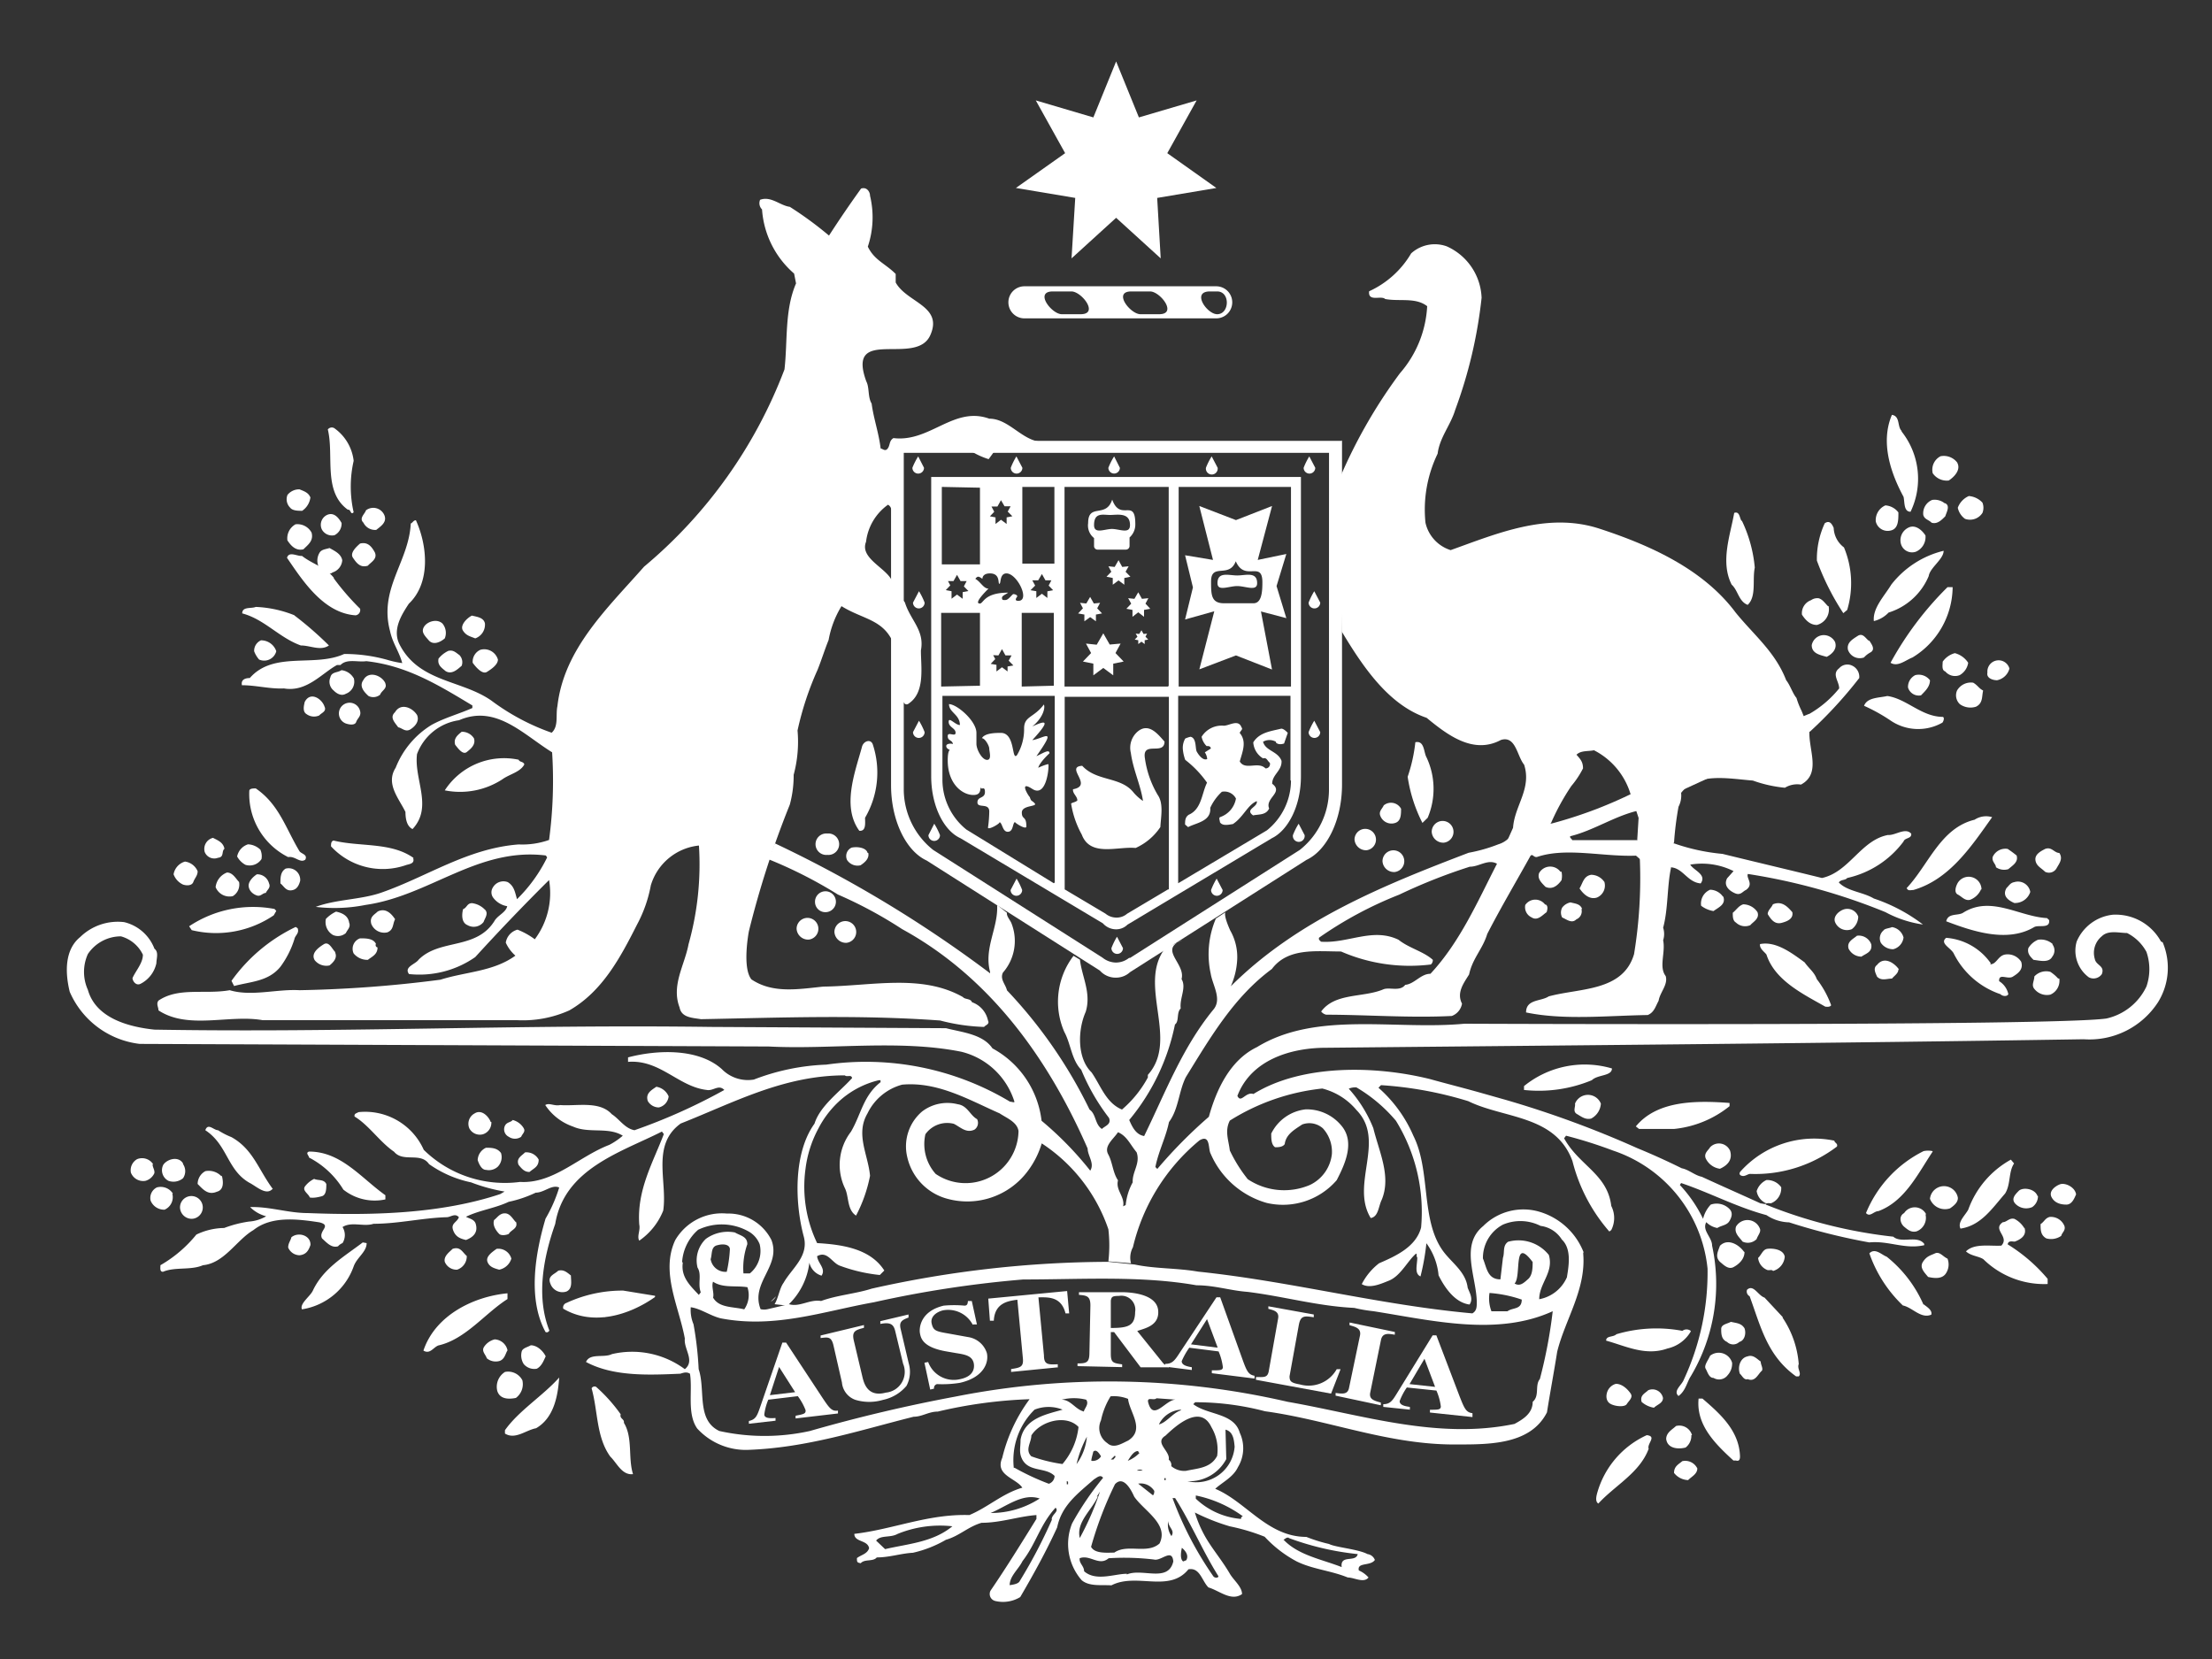 <svg width="40mm" height="30mm" viewBox="0 0 40 30" xmlns="http://www.w3.org/2000/svg"><rect x="0" y="0" width="40" height="30" fill="#333333" stroke="none"/><path class="cls-1" d="M5.682 25.419c0 .058.043.104.032.162a.25.25 0 0 1-.16.137.238.238 0 0 1-.264-.148.23.23 0 0 1 .113-.244.238.238 0 0 1 .29.093zM6.039 25.95a.247.247 0 0 1-.14.29.264.264 0 0 1-.252-.163.212.212 0 0 1 .113-.24.261.261 0 0 1 .29.113ZM16.956 27.807a.235.235 0 0 1-.096.096M17.847 20.86a.189.189 0 1 0-.186-.186.186.186 0 0 0 .186.186zM26.468 12.99h-6.706v5.412c0 .525.22.98.528 1.12l2.577 1.54a.32.32 0 0 0 .235.108.29.29 0 0 0 .209-.084l2.612-1.564c.29-.14.525-.58.525-1.12V12.99Zm-4.478 1.567h-.58V13.17h.58zm-.432.481.084-.084-.052-.095h.107l.067-.114.064.114h.107l-.049.095.081.084-.104.02v.12l-.099-.076-.101.076v-.122zm-1.616 1.742v-1.332h.702v1.317zm.116-1.907h.107l.064-.113.064.113h.11l-.05.096.082.084-.104.02v.12l-.102-.076-.099.075v-.136l-.104-.02.081-.085-.05-.095zm.795 1.338.125.006.064-.114.063.114h.11l-.052.095.085.087-.105.018v.09l-.101-.076-.1.076v-.12l-.104-.017.082-.087-.05-.095zm.467-1.056c0-.035-.052-.047-.072-.047-.02 0-.087.105-.14.107-.052.003-.066 0-.066-.04s.078-.064.11-.093c-.435 0-.444.197-.51.197-.114 0 .095-.209.156-.27-.09 0-.14-.121-.238-.177.046-.063.072-.037.128 0 0-.046.034-.098.136-.098.194 0 .14.188.171.188.032 0 0-.188.128-.188.194 0 .435.496.215.496-.093 0-.018-.073-.018-.084zm-.499-1.451.081-.085-.05-.095h.108l.064-.114.064.11h.11l-.052.096.084.085-.104.02v.119l-.102-.076-.099.076v-.119l-.104-.02zm-.177-.52v1.387h-.69V13.17zm1.335 7.153-1.582-.972a1.16 1.16 0 0 1-.432-.894v-1.523h2.031v3.375zm-.58-3.557v-1.332h.58v1.317zm2.646 3.668-.74.44a.29.29 0 0 1-.194.07.31.31 0 0 1-.198-.072l-.737-.438v-3.483h1.884v3.483zm0-3.668h-1.872v-3.61h1.884v3.595zm2.223 1.706a1.16 1.16 0 0 1-.435.894l-1.605.957v-3.39h2.031v1.524zm0-1.706h-2.031v-3.61h2.031v3.595z" style="fill:#fff;stroke-width:.29;fill-opacity:1" transform="translate(-2.923 -4.365)"/><path class="cls-1" d="M21.883 18.187c0-.02-.255.081-.186.076 0-.073.143-.221.204-.276 0-.084-.12 0-.236.052.384-.546.137-.322-.075-.29.34-.369.25-.363 0-.247.197-.157.238-.345.209-.397-.186.246-.357.206-.357.435a.905.905 0 0 1-.13.482c-.1.107-.024-.404-.29-.404-.085 0-.291 0-.343.096.055 0 .133.136.133.189 0 .052.05.203-.04.203s-.192-.186-.192-.29v-.198c0-.217-.354-.52-.496-.52 0 .152.197.187.197.378-.084 0-.203-.157-.203-.058s.125.113.125.197c0 .085-.142-.029-.142.061s.078.064.095.143c-.058-.015-.11 0-.119.023-.008.023 0 .058.061.084-.02.017-.037.064-.037.189 0 .429.267.626.464.626.14 0 .119-.098.133-.145 0 .073.076-.035.076.09s-.136.076-.136.189.214 0 .214.165a2.237 2.237 0 0 1-.023.29c0 .053.224-.075.209-.098.055.02.052.18.154.174.101-.006.078-.163.128-.177-.03 0 .203.154.203.081 0-.2-.082-.116-.082-.252 0-.137.29-.102.233-.166-.058-.064-.061-.023-.09-.116 0 .018-.218-.316.046-.145s.308-.42.29-.453zM29.034 19.603a.197.197 0 1 0-.221-.194.209.209 0 0 0 .22.194ZM28.143 20.134a.197.197 0 1 0-.22-.194.209.209 0 0 0 .22.194zM17.548 21.356a.197.197 0 1 0-.22-.194.209.209 0 0 0 .22.194zM18.232 21.414a.197.197 0 1 0-.22-.194.209.209 0 0 0 .22.194zM37.31 12.168a1.376 1.376 0 0 1 .162 1.451c-.127 0-.104-.174-.127-.27-.235-.435-.421-.989-.21-1.482.152.023.094.211.175.29zM9.318 12.7a2.09 2.09 0 0 0 0 .928c-.058.061-.047-.058-.105-.046-.455-.328-.246-.978-.362-1.451a.09.09 0 0 1 .116-.024.839.839 0 0 1 .35.58zM38.317 12.734c.07.13-.061.259-.154.32a.308.308 0 0 1-.29-.131.273.273 0 0 1 .142-.308.305.305 0 0 1 .305.12zM8.537 13.35a.342.342 0 0 1-.15.252c-.07 0-.175 0-.218-.058a.212.212 0 0 1-.047-.23.27.27 0 0 1 .218-.1c.081.034.162.057.197.15zM38.772 13.454a.255.255 0 0 1 0 .186.267.267 0 0 1-.316.107.334.334 0 0 1-.13-.2.369.369 0 0 1 .2-.212.377.377 0 0 1 .246.119zM38.1 13.466c.092.046.022.162 0 .235-.059.058-.14.15-.248.116-.058-.058-.127-.058-.15-.14a.261.261 0 0 1 .162-.272.29.29 0 0 1 .224.06zM37.252 13.64c0 .13 0 .29-.142.319a.22.22 0 0 1-.267-.165.29.29 0 0 1 .174-.29.322.322 0 0 1 .235.127zM9.88 13.7c.036.117-.083.19-.153.247a.235.235 0 0 1-.232-.13c-.084-.082.023-.154.046-.224a.218.218 0 0 1 .34.108zM9.1 13.823a.235.235 0 0 1-.128.22.209.209 0 0 1-.229-.104.197.197 0 0 1 .105-.267c.124-.047.206.07.252.15zM34.422 13.782a2.47 2.47 0 0 1 .233.847c-.047.224.034.52-.128.674-.163-.061-.174-.262-.29-.366-.21-.412-.024-.897.046-1.297.096-.035.096.084.13.142zM8.56 14.008c.032.14-.07.21-.15.29-.14.035-.23-.07-.29-.162a.29.29 0 0 1 .147-.29.29.29 0 0 1 .29.15zM36.268 14.264a1.68 1.68 0 0 1 .058 1.131l-.07.058a4.573 4.573 0 0 1-.478-.951 1.538 1.538 0 0 1 .142-.674c.081-.058.127 0 .162.084a.461.461 0 0 0 .186.352zM37.742 14.052a.29.29 0 0 1-.174.29.209.209 0 0 1-.27-.142.252.252 0 0 1 .128-.29c.13-.073.258.046.316.139zM9.112 14.496a.25.25 0 0 1-.174.22c-.09.07-.16-.046-.241-.08a.273.273 0 0 1 0-.268c.035-.07.116-.07.185-.093.102.058.206.105.23.22zM9.704 14.36c.046.118-.082.176-.128.234-.142.047-.212-.058-.27-.142-.058-.084.047-.188.128-.258.142-.035.212.058.27.165zM38.07 14.325c0 .153-.247.304-.27.458a1.16 1.16 0 0 1-.725.659.537.537 0 0 1-.267.154c-.023-.235.186-.447.316-.66a1.71 1.71 0 0 1 .946-.611z" style="fill:#fff;stroke-width:.29;fill-opacity:1" transform="translate(-2.923 -4.365)"/><path class="cls-1" d="M8.955 14.818a4.553 4.553 0 0 0 .479.554.096.096 0 0 1-.081.12c-.58-.039-.958-.628-1.24-1.04.035-.127.189-.023.27-.035.198.154.421.2.58.4zM38.233 14.983a1.503 1.503 0 0 1-.726 1.271c-.128.05-.267.177-.397.096a5.894 5.894 0 0 1 1.03-1.367zM35.99 15.326a.29.29 0 0 1-.212.34c-.128 0-.21-.094-.27-.186a.25.25 0 0 1 .165-.262.194.194 0 0 1 .14-.034c.07.023.104.08.165.142zM8.247 15.494a6.323 6.323 0 0 1 .624.543c-.151.104-.334 0-.508 0-.392-.14-.656-.473-1.06-.58 0-.128.163-.082.245-.117a2.098 2.098 0 0 1 .699.151z" style="fill:#fff;stroke-width:.29;fill-opacity:1" transform="translate(-2.923 -4.365)"/><path class="cls-1" d="M20.836 11.945c-.656-.258-1.089.424-1.756.342-.081.047-.058.128-.105.189-.046.061-.092 0-.127 0-.035-.29-.128-.543-.163-.813-.072-.118-.038-.29-.096-.4-.374-1.024.915-.25 1.161-.847.224-.52-.432-.58-.63-.943v-.154c-.188-.189-.385-.247-.504-.494a1.669 1.669 0 0 0 .04-.92c0-.07-.058-.165-.162-.13a20.27 20.27 0 0 0-.58.85 6.602 6.602 0 0 0-.709-.52c-.177-.023-.34-.2-.537-.127a.157.157 0 0 0 .035.174 1.686 1.686 0 0 0 .58 1.16l.035.178c-.209.482-.15 1.036-.209 1.555a8.636 8.636 0 0 1-2.539 3.567c-.664.754-1.45 1.486-1.567 2.522-.035.165.026.362-.104.481a4.063 4.063 0 0 1-1.089-.58c-.536-.377-1.308-.33-1.66-1.013-.139-.27.035-.54.166-.74.398-.377.337-1.05.128-1.509-.047 0-.058.047-.093.058-.035.697-.58 1.178-.375 1.945.047.223.163.365.221.58a1.802 1.802 0 0 1-.267-.058 2.867 2.867 0 0 0-.783-.107c-.54.246-1.274-.059-1.707.435-.072 0-.165.023-.142.13.258 0 .502.07.76.058.41.07.68-.27.958-.423h.064c.116-.12.313-.047.467-.07.737.081 1.309.435 1.918.801v.046c-.235.105-.505.177-.737.305a1.59 1.59 0 0 0-.65.775c-.186.29.058.554.177.8 0 .12.023.26.128.309.374-.4.023-.897.081-1.356a.955.955 0 0 1 .76-.612c.668-.29 1.161.258 1.683.58a8.073 8.073 0 0 1-.055 1.585 1.451 1.451 0 0 1-.548.081c-.926.07-1.651.58-2.481.87-.372.131-.819.12-1.19.259a2.858 2.858 0 0 0 .9-.035c1.16-.165 2.03-1.047 3.261-.894l.023.035a2.751 2.751 0 0 1-.545.755c-.038-.13-.05-.235-.166-.308a.22.22 0 0 0-.27.096.163.163 0 0 0 0 .177.395.395 0 0 0 .259.162c-.023.108-.151.154-.22.25-.329.551-.996.328-1.382.717-.058.084-.27.13-.174.26a1.764 1.764 0 0 0 1.198-.307 38.11 38.11 0 0 1 1.335-1.393 1.396 1.396 0 0 1-.258 1.071 1.364 1.364 0 0 0-.313-.174.29.29 0 0 0-.212.235.69.69 0 0 0 .174.235c-.398.29-.9.29-1.355.435a22.597 22.597 0 0 1-2.548.19c-.41-.024-.87.118-1.263 0-.446.08-.925-.059-1.288.188-.046.058 0 .119 0 .177.54.354 1.277.07 1.883.177h4.6a2.049 2.049 0 0 0 .946-.177c.598-.343.923-.955 1.227-1.556a2.423 2.423 0 0 0 .247-.705 1.016 1.016 0 0 1 .87-.72 5.337 5.337 0 0 1-.188 1.785c-.07.377-.316.743-.162 1.143.034.186.235.186.386.212 1.413-.026 2.829-.084 4.326.024a3.529 3.529 0 0 0 .795.116c.024-.035.105-.047.07-.116a.447.447 0 0 0-.29-.331c-.023-.07-.128-.047-.163-.093-.748-.424-1.648-.2-2.527-.189-.456.047-.911.128-1.297-.13-.174-.212-.047-.87-.047-.87a17.011 17.011 0 0 1 .74-2.29 2.008 2.008 0 0 0 .07-.54 2.295 2.295 0 0 0 .07-.801 5.514 5.514 0 0 1 .362-1.097c.07-.174.128-.363.2-.54a1.767 1.767 0 0 1 .233-.612c.383.24.754.235.937.667l.16.981c0 .058.046.177.127.107.29-.203.212-.65.212-.954.07-.366-.189-.543-.29-.87a1.425 1.425 0 0 1-.218-.34c-.046-.259-.612-.436-.484-.755a.96.96 0 0 1 .397-.67.113.113 0 0 1 .058.081l.142-.096v-.986c.378 0 .944.049 1.33.049a1.41 1.41 0 0 0 .29.128l.093-.128.949-.186c-.404.044-.648-.418-1.03-.418zM21.866 12.363l.087-.018z" style="fill:#fff;stroke-width:.29;fill-opacity:1" transform="translate(-2.923 -4.365)"/><path class="cls-1" d="M11.692 15.636a.264.264 0 0 1-.175.273c-.095-.038-.165-.05-.223-.142-.058-.093.07-.224.162-.27.096.023.212.035.236.14zM10.92 15.636a.264.264 0 0 1 .046.273c-.081.07-.209.128-.29.035-.081-.093-.142-.154-.084-.247.058-.093.229-.148.328-.06zM27.197 15.773v.017M36.106 15.973c.046.13-.059.223-.151.27-.12-.035-.27-.058-.27-.212a.226.226 0 0 1 .174-.177.23.23 0 0 1 .247.119zM36.727 15.95c.034.058.116.153.023.211a.424.424 0 0 0-.12.093.226.226 0 0 1-.29-.139c-.026-.13.082-.189.175-.25.093-.06.139.038.2.085zM7.919 16.141a.226.226 0 0 1-.31.151.473.473 0 0 1-.09-.15.206.206 0 0 1 .124-.198.29.29 0 0 1 .276.197zM11.927 16.292c0 .093-.12.174-.2.224-.082.049-.198-.085-.256-.166a.235.235 0 0 1 .14-.235.258.258 0 0 1 .316.177zM11.236 16.217a.183.183 0 0 1 .035.188c-.07.058-.174.166-.29.096-.07-.06-.151-.107-.128-.226a.5.5 0 0 1 .177-.14c.093-.023.14.035.209.082zM38.514 16.35a.31.31 0 0 1-.154.224.23.23 0 0 1-.26-.067c-.07-.023-.047-.12-.047-.177a.392.392 0 0 1 .22-.154.412.412 0 0 1 .235.165zM39.26 16.455a.29.29 0 0 1-.224.211c-.07 0-.197-.034-.174-.139a.203.203 0 0 1 .398-.072zM9.318 16.62a.232.232 0 0 1-.14.29c-.08.047-.165 0-.223-.06a.203.203 0 0 1-.058-.236c.023-.104.128-.081.2-.13a.29.29 0 0 1 .22.142zM9.892 16.727c.035.093-.072.128-.095.2a.194.194 0 0 1-.21.024c-.08-.073-.176-.177-.092-.29.093-.174.336-.082.397.06zM37.823 16.666c0 .12-.092.2-.162.273a.203.203 0 0 1-.235-.142.238.238 0 0 1 .13-.223.255.255 0 0 1 .267.092zM38.784 16.855c-.026.107 0 .226-.13.29a.33.33 0 0 1-.29-.046.218.218 0 0 1-.05-.25.29.29 0 0 1 .29-.139c.081.046.105.104.177.14zM8.79 17.14c.046.092-.058.116-.093.162a.23.23 0 0 1-.23-.023c-.08-.047-.046-.163-.034-.22.101-.198.31-.059.357.08zM38.047 17.328c.046 0 .023.081 0 .105a.888.888 0 0 1-.949-.047 3.192 3.192 0 0 0-.467-.258c.058-.154.27-.142.42-.177.34.046.61.365.984.377zM9.434 17.22c.026.096-.047.131-.07.2-.023.07-.14.047-.197.024a.194.194 0 1 1 .267-.223zM10.464 17.293c.046.105-.023.198-.116.259-.093.06-.154-.024-.224-.035-.058-.084-.162-.177-.058-.273.105-.177.317-.081.398.05zM23.981 17.79c-.02.235-.409-.032-.354.29a1.776 1.776 0 0 0 .232.661c.11.157.055.404.047.58a1.06 1.06 0 0 1-.447.378c-.33-.032-.821.168-.975-.244a1.689 1.689 0 0 1-.192-.56c.035-.023.079-.023.113-.055 0-.078-.09-.125-.078-.203.377-.067-.157-.404.166-.424.266.29.702.189.934.49a.87.87 0 0 0 .165.146c-.043-.29-.177-.557-.22-.87a.386.386 0 0 1 .133-.393c.2-.156.366.067.476.189zM11.494 17.717c.035.116-.058.189-.13.247-.073.058-.163-.073-.21-.131-.034-.116.047-.177.117-.235a.255.255 0 0 1 .223.119zM18.708 17.833a1.62 1.62 0 0 1-.142 1.32c0 .093.023.247-.104.235-.317-.435-.082-1.047.046-1.509.023-.116.166-.162.2-.046zM28.717 18.056a1.34 1.34 0 0 1 .023 1.097l-.095.093a2.705 2.705 0 0 1-.267-.835 2.856 2.856 0 0 0 .139-.624c.165-.035.15.177.2.27zM12.405 18.187c-.07.14-.27.177-.397.27a1.402 1.402 0 0 1-1.042.2 1.277 1.277 0 0 1 1.335-.554c.023.05.081.026.104.084zM7.548 18.622c.423.29.54.72.792 1.138.035.046.15.058.104.15-.093.07-.185-.069-.31-.046a1.274 1.274 0 0 1-.703-1.195c0-.047.07-.047.117-.047zM28.259 18.976c0 .116 0 .235-.105.27a.215.215 0 0 1-.27-.127c-.034-.082.035-.128.061-.19a.206.206 0 0 1 .314.062z" style="fill:#fff;stroke-width:.29;fill-opacity:1" transform="translate(-2.923 -4.365)"/><path class="cls-1" d="M33.195 19.6a5.804 5.804 0 0 1 .081-.647.438.438 0 0 0 .047-.25c.29-.377.853-.258 1.297-.223a2.382 2.382 0 0 0 .58.13.427.427 0 0 1 .29-.057c.375-.2.13-.636.154-.978l-.142-.354a1.416 1.416 0 0 1-.093-.235c-.07-.082-.116-.235-.186-.32-.2-.516-.58-.812-.914-1.224-.58-.778-1.53-1.213-2.466-1.518-.938-.305-1.858.093-2.688.389a.673.673 0 0 1-.455-.496 2.322 2.322 0 0 1 .22-1.248c.035-.29.235-.517.317-.79a8.416 8.416 0 0 0 .478-2.03 1.062 1.062 0 0 0-.632-.93.636.636 0 0 0-.642.128 1.698 1.698 0 0 1-.76.685c-.023.2.22.07.29.14.256.049.549-.035.76.13a2.002 2.002 0 0 1-.493 1.213 9.286 9.286 0 0 0-1.062 1.837l-.046-.046.055 2.878c.374.621.839 1.326 1.535 1.561.372.305.842.67 1.344.401.27-.084.29.29.42.447.14.435-.174.743-.2 1.14l-.29.65c-.351.682-.667 1.414-1.204 1.991-.177 0-.29.186-.456.2-.096.128-.29.035-.397.082-.363.153-.871.058-1.123.4a.16.16 0 0 0 .092.058c.714 0 1.51.061 2.27.023a.29.29 0 0 0 .185-.223c-.104-.2.035-.377.128-.528.061-.29.247-.462.328-.732.247-.481.528-.954.795-1.436l.363-.58a4.17 4.17 0 0 1 .363-.66 1.648 1.648 0 0 0 .211-.318c0-.116-.046-.166-.118-.247.08-.081.211-.058.316-.081a1.315 1.315 0 0 1 .656.775l.104.307.047.142-.024.386.047.366a8.46 8.46 0 0 1-.105 1.71c-.2.681-.983.611-1.544.765-.139.093-.409.047-.409.29.68.143 1.474.058 2.2.047.116-.047.14-.154.197-.258.024-.154.174-.29.128-.447-.128-.166 0-.424-.046-.647a.374.374 0 0 0 0-.227c.092-.34.07-.751.142-1.082l.046-.447zM38.947 19.142c-.375.528-.772 1.129-1.425 1.317-.05 0-.096.023-.12-.035.398-.423.61-1.085 1.228-1.236a.377.377 0 0 1 .317-.046zM6.982 19.713c-.058.047 0 .151-.116.163a.186.186 0 0 1-.241-.104.206.206 0 0 1 .15-.256c.09.047.183.081.207.197zM10.394 19.882c.035.107-.08.107-.139.13a1.274 1.274 0 0 1-1.346-.342c0-.046 0-.093.046-.105.479.117 1.042.024 1.45.317zM7.629 19.725a.29.29 0 0 1 .023.174.255.255 0 0 1-.29.105.377.377 0 0 1-.151-.151.29.29 0 0 1 .197-.22.342.342 0 0 1 .218.092zM18.624 19.789c.023.104-.07.177-.14.223a.226.226 0 0 1-.243-.095.168.168 0 0 1 .081-.224c.105-.023.267 0 .29.096zM39.39 19.835c.035.12-.07.177-.15.247a.261.261 0 0 1-.224-.035c0-.058-.081-.104-.058-.188a.252.252 0 0 1 .27-.143 1.927 1.927 0 0 1 .163.12zM40.162 19.789c.07.104 0 .189-.046.27a.157.157 0 0 1-.212.07c-.07-.07-.162-.105-.174-.212-.012-.108.105-.163.174-.2.12-.047.166.072.258.072zM6.497 20.12c0 .081-.055.127-.078.194-.024.067-.116.07-.186.047a.328.328 0 0 1-.171-.186.29.29 0 0 1 .206-.23.29.29 0 0 1 .229.175Z" style="fill:#fff;stroke-width:.29;fill-opacity:1" transform="translate(-2.923 -4.365)"/><path class="cls-1" d="M31.16 20.128a.351.351 0 0 1 0 .154c-.069.096-.165.177-.29.12-.07-.073-.15-.143-.116-.247a.23.23 0 0 1 .386-.027zM8.351 20.294c-.023.081-.058.16-.16.171-.1.012-.139-.081-.197-.125 0-.104 0-.209.093-.267a.209.209 0 0 1 .264.22zM7.246 20.314a.244.244 0 0 1-.113.256.27.27 0 0 1-.311-.163.32.32 0 0 1 .206-.264c.105 0 .163.116.218.171zM31.933 20.305a.235.235 0 0 1-.131.29c-.14.047-.255-.072-.316-.165.06-.096.072-.223.211-.246a.29.29 0 0 1 .236.127zM7.788 20.34c.035.079-.034.113-.058.172-.058 0-.093.07-.162.046-.07-.023-.137-.081-.148-.163-.012-.08.07-.17.148-.22a.22.22 0 0 1 .22.165zM38.746 20.448a.351.351 0 0 1-.197.188c-.093.024-.15-.058-.223-.095-.073-.038-.035-.151 0-.212a.232.232 0 0 1 .429.119ZM39.637 20.494a.29.29 0 0 1-.29.2c-.104-.046-.223-.127-.14-.27.047-.046.07-.095.14-.107a.226.226 0 0 1 .29.177zM34.083 20.57c.058.15-.081.2-.174.27a.496.496 0 0 1-.224-.096.27.27 0 0 1 .163-.29.29.29 0 0 1 .235.13zM30.868 20.718c.058.026.034.107.023.142-.07.046-.163.165-.27.095a.203.203 0 0 1-.116-.226.22.22 0 0 1 .363 0zM31.52 20.802a.157.157 0 0 1-.092.188c-.082.082-.175 0-.256-.034a.192.192 0 0 1 0-.178.25.25 0 0 1 .151-.095c.081.023.174.023.21.119zM11.692 20.813c.07.07 0 .154-.024.224a.226.226 0 0 1-.29.058c-.116-.047-.104-.2-.081-.29.07-.024.07-.108.162-.108a.389.389 0 0 1 .235.12zM35.334 20.86c.023.119-.093.165-.175.188-.142.047-.211-.058-.27-.153 0-.07.07-.117.093-.177.166-.07.27.049.352.142zM34.704 20.86c.043.119-.084.177-.13.235a.238.238 0 0 1-.259-.047c-.058-.034-.058-.107-.058-.177.07-.058.107-.127.189-.153a.313.313 0 0 1 .258.142zM39.977 21.002c.023.165-.189.081-.27.128-.49.29-1.123.072-1.59-.105.034-.154.209-.096.304-.154.502-.319 1.016.07 1.518.096zM7.919 20.837l-.046.08a1.857 1.857 0 0 1-1.483.268l-.047-.07a2.084 2.084 0 0 1 1.544-.313zM36.526 20.941a.29.29 0 0 1-.116.226.232.232 0 0 1-.304-.13c-.035-.096.058-.189.15-.224a.209.209 0 0 1 .27.128zM10.066 20.99c-.046.093-.023.189-.139.235a.252.252 0 0 1-.29-.153c-.035-.131.058-.166.116-.224.142-.07.247.035.316.142zM9.236 21.048c.035.082-.034.131-.058.189a.218.218 0 0 1-.235.035.27.27 0 0 1-.127-.29A.618.618 0 0 1 9 20.85c.108.023.212.07.235.189zM37.345 21.318a.25.25 0 0 1-.186.212.267.267 0 0 1-.224-.116.186.186 0 0 1 .047-.223c.023-.038.104-.038.154-.061a.255.255 0 0 1 .209.188zM8.305 21.15c.035.093-.046.128-.058.197a1.686 1.686 0 0 1-.253.5c-.217.266-.528.266-.838.348l-.047-.093a3.033 3.033 0 0 1 1.161-.975ZM36.761 21.44c.024.142-.095.166-.177.224a.261.261 0 0 1-.232-.143c-.038-.127.081-.174.151-.235a.24.24 0 0 1 .258.154zM9.715 21.44c0 .023 0 .047.035.058 0 .13-.104.166-.174.224a.32.32 0 0 1-.258-.116.2.2 0 0 1 .116-.273c.107 0 .246 0 .29.107zM38.912 21.803c.116 0 .139-.154.27-.177a.29.29 0 0 1 .29.13c.046.14-.058.212-.151.27-.093.058-.258-.072-.247.082a.363.363 0 0 1 .166.235c-.024.049-.108.037-.143 0a1.471 1.471 0 0 1-.841-.729c-.047-.107-.267-.188-.14-.29a1.085 1.085 0 0 1 .807.461zM40.035 21.44a.18.18 0 0 1 0 .224c-.061.119-.235.07-.34.058-.058-.058-.116-.116-.093-.212a.369.369 0 0 1 .174-.151.322.322 0 0 1 .27.081zM35.778 22.073a1.741 1.741 0 0 1 .258.47c-.023.038-.081.026-.105.026-.397-.226-.914-.473-1.065-.943-.034-.047-.13-.108-.116-.189.29-.058.58.166.807.331.081.116.174.174.22.305zM8.984 21.591c.046.104-.046.186-.102.232a.27.27 0 0 1-.267-.093c-.078-.127.07-.232.163-.29.093-.058.148.081.206.14zM37.252 21.896c0 .072-.081.119-.116.165-.096 0-.189.047-.27-.035-.023-.058-.081-.153 0-.212.128-.165.316-.034.397.082zM40.162 22.061a.273.273 0 0 1-.162.29.29.29 0 0 1-.29-.104c-.058-.07 0-.142 0-.224a.29.29 0 0 1 .29-.084.725.725 0 0 1 .14.12zM32.072 23.686c0 .142-.258.108-.363.212a2.501 2.501 0 0 1-1.227.177v-.07a1.741 1.741 0 0 1 1.59-.319zM15.014 24.191a.23.23 0 0 1-.177.2.232.232 0 0 1-.2-.116c-.046-.142.073-.2.154-.258a.29.29 0 0 1 .223.174zM31.872 24.322a.33.33 0 0 1-.175.27c-.104.026-.177-.035-.258-.082-.081-.046-.023-.13-.035-.188a.252.252 0 0 1 .468 0zM34.199 24.368a1.9 1.9 0 0 1-1.004.412h-.633l-.058-.046c.386-.47 1.088-.47 1.695-.424v.07zM11.808 24.653a.218.218 0 0 1-.151.223.215.215 0 0 1-.247-.107.212.212 0 0 1 .096-.27c.127-.081.255.058.29.154zM12.394 24.769c.035.06-.023.095-.047.153a.197.197 0 0 1-.223 0 .15.15 0 0 1-.07-.2c.035-.07.105-.058.14-.104a.325.325 0 0 1 .2.15zM7.858 25.857c-.116.14-.29-.035-.427-.105-.403-.232-.391-.684-.795-.949.047-.139.151 0 .23 0a1.376 1.376 0 0 0 .243.125c.392.22.482.58.749.94z" style="fill:#fff;stroke-width:.29;fill-opacity:1" transform="translate(-2.923 -4.365)"/><path class="cls-1" d="M42 21.39a.934.934 0 0 0-.871-.484.804.804 0 0 0-.653.485.598.598 0 0 0 .22.647.183.183 0 0 0 .235-.058c.058-.154-.104-.154-.127-.273a.386.386 0 0 1 .127-.412c.117-.116.317-.058.456-.058a.815.815 0 0 1 .351.342.958.958 0 0 1 0 .624 1.053 1.053 0 0 1-.725.58c-.97.14-11.608.094-11.608.094-1.25.119-2.676-.235-3.752.423-.49.235-.737.778-.87 1.26a8.64 8.64 0 0 0-.932.943l-.035-.035c.058-.29.188-.531.246-.813.175-.235.175-.554.305-.812.444-.72.87-1.451 1.556-1.956.29-.389.806-.316 1.25-.316a3.11 3.11 0 0 0 1.625.235.107.107 0 0 0 .035-.084c-.165-.151-.432-.212-.62-.363-.468-.226-.912.07-1.402.035-.024-.026-.047-.035-.035-.073a6.965 6.965 0 0 1 1.45-.778 10.026 10.026 0 0 1 1.275-.505c.177 0 .34-.153.505-.046l.618-.165c.023 0 .046.046.096.034.525-.177 1.192 0 1.787-.023l.081.07.563.142c.21.023.29.27.526.29.116-.162-.128-.235-.189-.34a1.28 1.28 0 0 1 .783.117l-.116.13c-.07.131.035.224.14.27.104.047.142-.035.2-.058.15-.107 0-.212.035-.29a11.027 11.027 0 0 1 2.487.69 2.031 2.031 0 0 0 .679.224 3.067 3.067 0 0 0-.888-.47c-.2-.119-.482-.13-.633-.29.035-.058.116-.035.151-.081a1.741 1.741 0 0 0 1.019-.66c.023-.072.15-.048.139-.141-.105-.12-.29.035-.42.023-.491.093-.7.67-1.194.778-.58-.143-1.204-.29-1.799-.436a3.654 3.654 0 0 1-.87-.188l-.656-.061h-1.193c0-.023-.046-.035-.035-.07.421-.104.784-.354 1.205-.458l3.134-1.437a7.757 7.757 0 0 0 .888-.966.223.223 0 0 0-.128-.224.197.197 0 0 0-.235.047c-.14.107 0 .235 0 .365a1.933 1.933 0 0 1-.537.459c-.046 0-3.227 1.45-3.227 1.45a7.922 7.922 0 0 1-1.428.532l-.679.104a.444.444 0 0 1-.29.273 2.87 2.87 0 0 1-.54.154c-1.517.58-3.096 1.213-4.3 2.414a1.355 1.355 0 0 0 .116-.496.97.97 0 0 0-.128-.516c-.029-.067-.113-.256-.087-.325l-.171.113a1.642 1.642 0 0 0-.093.998c.035.212.209.461.046.65-.56.682-.87 1.506-1.25 2.284-.143-.023-.212-.154-.27-.29a3.906 3.906 0 0 0 .827-1.727c.081-.058.023-.212.104-.29-.023-.189.108-.377.015-.531.072-.258-.343-.493-.079-.659l-.22.105c-.502.661.261 1.648-.31 2.286v.047a2.031 2.031 0 0 1-.468.58c-.29-.119-.386-.438-.551-.673-.256-.247-.256-.752-.105-1.094.105-.343-.07-.636-.104-.943l-.116-.07a1.364 1.364 0 0 0-.166 1.378c.116.212.131.505.305.682a3.79 3.79 0 0 0 .502.871c.047.119-.07.142-.128.2-.127-.081-.104-.27-.223-.35a8.584 8.584 0 0 0-1.494-2.157c-.024-.107-.131-.2-.073-.32a.87.87 0 0 0 .154-.893c-.023-.058-.093-.13-.081-.189l-.178-.142c.024.412-.243.778-.127 1.213v.023a22.345 22.345 0 0 0-3.892-2.35l-.11.29a8.067 8.067 0 0 1 1.25.636 7.835 7.835 0 0 1 1.162.626c1.59.87 2.643 2.342 3.354 3.967 0 .13.13.27.047.4a6.158 6.158 0 0 0-.88-.902 1.715 1.715 0 0 0-.888-1.309c-.174-.258-.548-.29-.841-.365l-4.257-.023c-3.46-.047-6.617.107-10.056.049-.478-.05-1.062-.212-1.204-.72a.786.786 0 0 1 0-.647.72.72 0 0 1 .598-.32.624.624 0 0 1 .397.332c0 .154-.13.29-.188.423 0 .047.058.143.142.105a.546.546 0 0 0 .29-.374c0-.085.047-.2-.035-.262a.78.78 0 0 0-.548-.481.975.975 0 0 0-.795.27c-.29.235-.27.661-.189.99a1.579 1.579 0 0 0 1.265.942l11.376.047c1.111.058 2.362-.13 3.482.095a1.34 1.34 0 0 1 .96.903c0 .023-.046 0-.08 0a5.067 5.067 0 0 0-3.323-.67 4.03 4.03 0 0 0-1.309.27.659.659 0 0 1-.58-.19c-.421-.376-1.161-.353-1.695-.211v.081c.58-.046.911.45 1.425.508.116.023.212-.107.316 0a10.42 10.42 0 0 1-1.625.728c-.177-.034-.27-.2-.41-.29-.223-.246-.632-.142-.933-.165-.108.023-.2-.047-.27 0a.987.987 0 0 0 .502.389c.29.13.632 0 .9.165a1.245 1.245 0 0 1-.244.166c-.552.211-1.007.705-1.614.67a2.095 2.095 0 0 1-1.741-.58 1.16 1.16 0 0 0-1.181-.682c-.035.023-.081.023-.07.08.258.155.456.46.714.636.165.2.479 0 .633.224a2.031 2.031 0 0 0 .76.33 3.108 3.108 0 0 0 .606.166l-.08.046c-1.066.354-2.293.39-3.483.343-.351 0-.69-.12-1.039-.108a.633.633 0 0 0 .29.166.708.708 0 0 1-.313.096 2.116 2.116 0 0 0-.447.116 1.184 1.184 0 0 0-.502.119 2.336 2.336 0 0 1-.65.554c0 .05-.015.119.046.119.22-.093.502-.023.723-.119.386-.035.61-.459.914-.636.325-.258.795-.2 1.193-.139.232.058-.024.151.046.29.093.085.174.177.29.143a.209.209 0 0 1 .081-.058.273.273 0 0 0 0-.29c.163-.105.386 0 .56-.059.445 0 .889-.107 1.324-.119.07 0 .15-.08.22 0-.034.096-.15.108-.104.235.046.128.14.154.232.177.12-.046.224-.127.177-.29-.023-.084-.116-.096-.177-.13.247-.12.528-.154.772-.27a2.168 2.168 0 0 0 .49-.166c.154 0 .29-.153.424-.093a2.632 2.632 0 0 1-.247.563c-.185.624-.327 1.451 0 2.05.035.014.047 0 .07-.024-.247-.624-.104-1.34.105-1.93.165-1.001 1.192-1.297 1.93-1.671l.034.046c-.197.517-.49 1.013-.444 1.637.023.104-.046.212 0 .29a1.201 1.201 0 0 0 .433-.543c.08-.528-.221-1.187.316-1.575.958-.378 1.86-.871 2.969-.871.037.038.119-.023.13.05-.235.258-.58.504-.679.823-.374.517-.363 1.402-.197 2.032.104.366-.212.58-.363.847-.073.099-.093.273-.162.386l.232.026a1.257 1.257 0 0 0 .397-.777.32.32 0 0 0 .22.235c.085-.128-.069-.224-.08-.352.188-.107.27.128.42.175a2.902 2.902 0 0 0 .714.165l.081-.081c-.255-.4-.771-.47-1.215-.496a2.362 2.362 0 0 1-.21-1.341 2.072 2.072 0 0 1 .233-.731 1.776 1.776 0 0 1 .354-.473 1.622 1.622 0 0 1 .737-.4h.035a.052.052 0 0 0 0 .034c-.317.247-.351.58-.537.897a.984.984 0 0 0-.108 1.024c.073.15.035.386.2.493a2.612 2.612 0 0 0 .253-.72c-.035-.385-.267-.751-.046-1.128a.978.978 0 0 1 .627-.52c.644-.058 1.204.273 1.764.52.119.081.316.154.34.319a.958.958 0 0 1-1.498.775.81.81 0 0 1-.186-.717.482.482 0 0 1 .514-.189c.119.058.223.177.374.105a.148.148 0 0 0 .047-.189c-.128-.07-.174-.246-.351-.27a.755.755 0 0 0-.642.13.827.827 0 0 0-.27.825 1.01 1.01 0 0 0 .726.755 1.364 1.364 0 0 0 1.45-.497 1.593 1.593 0 0 0 .256-.505 3.02 3.02 0 0 1 1.205 1.553 2.525 2.525 0 0 1 0 .58l.409.035a.395.395 0 0 1 .035-.29 3.57 3.57 0 0 1 1.204-1.933c.2-.116.154.154.2.238a1.573 1.573 0 0 0 1.016.894 1.286 1.286 0 0 0 1.265-.412c.15-.29.337-.694.081-.99a.81.81 0 0 0-.644-.29.79.79 0 0 0-.621.438c0 .093 0 .2.07.247.046 0 .139 0 .174-.058.023-.177.177-.261.316-.354a.369.369 0 0 1 .374.07.627.627 0 0 1 .163.461.702.702 0 0 1-.398.563 1.187 1.187 0 0 1-1.123-.104 2.612 2.612 0 0 1-.325-.52c-.023-.189-.095-.354 0-.54a3.912 3.912 0 0 1 1.672-.58 1.184 1.184 0 0 1 .618.389c.54.551-.116 1.34.258 1.953.14-.023.14-.212.198-.328.177-.424-.047-.87-.151-1.297a2.374 2.374 0 0 0-.444-.714.29.29 0 0 1 .139-.023 2.774 2.774 0 0 1 .714.603 3.143 3.143 0 0 1 .455 1.93c-.092.354-.467.52-.76.647a1.12 1.12 0 0 0-.313.377c.139.085.336 0 .479-.058.22-.08.35-.365.502-.493.023 0 0 .046.023.07 0 .13-.058.29.058.342a4.283 4.283 0 0 0 .107-.6 1.16 1.16 0 0 1 .22.58c.105.212.29.493.56.528.073-.104 0-.212-.034-.305-.035-.29-.29-.45-.444-.661-.41-.563-.22-1.451-.537-2.084a2.438 2.438 0 0 0-.632-.87l.046-.047a6.837 6.837 0 0 1 1.579.29c.644.317 1.578.247 1.883 1.083a3.076 3.076 0 0 0 .667 1.274l.035-.027a.479.479 0 0 0 0-.435c-.07-.58-.58-.728-.853-1.224l.035-.047a8.262 8.262 0 0 1 .853.27 2.519 2.519 0 0 1 1.706 2.133 4.597 4.597 0 0 1-.432 2.014c-.035.093-.197.2-.093.29.128-.093.151-.247.22-.354a3.265 3.265 0 0 0 .387-2.365c0-.154-.186-.273-.105-.424a.374.374 0 0 0 .2.105c.07-.047.175-.047.22-.128.047-.081.059-.154 0-.215a.325.325 0 0 0-.339-.08.563.563 0 0 0-.139.257 2.458 2.458 0 0 0-.42-.612l.023-.035c.525.177 1.004.436 1.543.58a.769.769 0 0 0 .41.131 11.23 11.23 0 0 0 1.45.363c.349-.035.642.13.993.05v-.024c-.128-.165-.41 0-.56-.13a8.688 8.688 0 0 1-2.304-.58c0-.036.058-.024.093-.024a.29.29 0 0 0 .185-.29.31.31 0 0 0-.267-.13.328.328 0 0 0-.177.2.29.29 0 0 0 .177.223c-.023.023-.07 0-.104 0-.363-.166-.714-.32-1.065-.482-.128-.026-.235-.13-.363-.154a12.37 12.37 0 0 0-.807-.365 18.32 18.32 0 0 0-2.373-.871l-.502-.142c-.29-.081-.58-.154-.871-.235-.995-.247-2.322-.27-3.192.27-.142-.047-.224.177-.29.034.246-.647.957-.87 1.602-.87 4.69-.047 9.086-.081 13.703-.154a1.477 1.477 0 0 0 1.343-.67 1.181 1.181 0 0 0 .084-1.083zm-18.593 4.354a1.065 1.065 0 0 0-.128.412l-.046.023c.034-.177-.14-.29-.093-.47-.096-.142-.096-.32-.177-.47-.082-.151.093-.273.177-.4.162.069.22.223.336.362.073.2-.081.354-.07.543z" style="fill:#fff;stroke-width:.29;fill-opacity:1" transform="translate(-2.923 -4.365)"/><path class="cls-1" d="M36.094 24.992c0 .038.07.05.046.107a2.438 2.438 0 0 1-1.567.494c-.046 0-.093.05-.15.035-.059-.015-.047-.058-.024-.082a1.79 1.79 0 0 1 1.695-.554zM34.21 25.18c.047.166-.057.262-.185.32a.334.334 0 0 1-.258-.189c-.035-.093.046-.142.08-.2a.22.22 0 0 1 .364.07zM11.982 25.213a.247.247 0 0 1-.058.25.24.24 0 0 1-.212.057c-.081 0-.128-.107-.151-.177a.255.255 0 0 1 .15-.223c.094 0 .201 0 .27.093zM9.892 25.97v.084a.911.911 0 0 1-.76-.177 1.573 1.573 0 0 0-.621-.58c0-.035-.07-.084 0-.108.58 0 .937.473 1.381.79zM37.87 25.192c-.267.4-.502.897-.98 1.074-.082 0-.152.116-.224.035a2.17 2.17 0 0 1 1.041-1.12.386.386 0 0 1 .163 0zM12.664 25.335c0 .13-.085.153-.166.223-.093 0-.139-.058-.197-.128-.05-.119.058-.165.116-.226a.25.25 0 0 1 .247.13zM39.344 25.404c-.104.154-.058.377-.162.543-.235.27-.436.58-.807.635-.058-.116.081-.235.14-.342a1.686 1.686 0 0 1 .771-.905zM6.233 25.416a.226.226 0 0 1 0 .255.27.27 0 0 1-.264.047.215.215 0 0 1-.093-.29c.07-.105.276-.163.357-.024zM6.935 25.625c.023.093.047.255-.09.29-.162.07-.255-.047-.348-.14a.264.264 0 0 1 .14-.232.316.316 0 0 1 .29.093zM8.824 25.776c0 .08 0 .197-.08.22-.082.023-.163.035-.219.023-.023-.07-.15-.127-.08-.209a.459.459 0 0 1 .159-.127c.07.035.174 0 .22.093zM40.467 25.958c-.035.085-.081.19-.177.19-.096 0-.209-.024-.267-.132-.058-.107.058-.2.151-.235.093-.034.27.05.29.177zM38.326 26.016c.014.096-.093.166-.14.2a.29.29 0 0 1-.363-.173.255.255 0 0 1 .503-.027zM39.776 25.993a.24.24 0 0 1-.104.2.273.273 0 0 1-.29-.046c-.105-.093-.023-.177.046-.247.07-.07.29-.046.34.093zM37.742 26.324a.261.261 0 0 1-.162.308c-.096.023-.154-.026-.224-.084-.07-.059-.104-.19 0-.247a.23.23 0 0 1 .398.023zM12.252 26.455c.049.127-.093.15-.128.223-.047.023-.14.035-.174 0-.035-.035-.128-.142-.093-.25.058-.046.081-.092.15-.116.129-.034.175.082.245.154zM40.255 26.536c.024.081-.046.119-.058.177a.32.32 0 0 1-.27.046c-.104-.058-.104-.153-.104-.258.07-.046.081-.107.165-.13a.264.264 0 0 1 .267.165zM39.533 26.57c.046.143-.084.213-.177.247-.047 0-.116-.023-.128.05a2.989 2.989 0 0 1 .723.624v.093a1.57 1.57 0 0 1-1.161-.447c-.084-.058-.224-.058-.316-.143.15-.15.432-.092.64-.104.155-.165-.173-.29.027-.424.07 0 .116-.084.209-.06a.441.441 0 0 1 .177.165zM34.747 26.582c.027.061-.043.131-.058.189a.223.223 0 0 1-.255.046c-.058-.08-.154-.15-.119-.27a.24.24 0 0 1 .432.035zM8.537 26.878c-.035.105-.081.174-.197.186a.226.226 0 0 1-.206-.14c0-.08.046-.127.058-.185.125-.104.354-.035.345.14zM9.553 26.844c0 .162-.177.258-.235.423a1.187 1.187 0 0 1-.935.775c-.046-.104.151-.235.198-.34.188-.4.563-.612.902-.87zM34.469 27.006c0 .13-.105.223-.2.273-.096.05-.186-.05-.244-.096-.093-.093-.035-.189 0-.29.14-.142.34-.023.432.104zM35.197 27.09a.29.29 0 0 1-.212.258c-.023-.034-.08 0-.116-.023a.264.264 0 0 1-.154-.212c.061-.058.085-.153.166-.165.081-.012.29 0 .316.142zM11.364 27.079a.255.255 0 0 1-.175.246.23.23 0 0 1-.223-.142c-.023-.104.084-.177.142-.235.14-.046.174.058.256.13zM12.17 27.125a.29.29 0 0 1-.22.2c-.081-.023-.177-.046-.212-.142-.035-.096.084-.177.165-.235a.244.244 0 0 1 .267.177zM37.707 27.95c.058.046.163.107.14.188-.186.081-.34-.13-.514-.166a2.382 2.382 0 0 1-.606-.943c.104-.104.22.026.313.061a2.272 2.272 0 0 1 .667.87zM38.14 27.125a.29.29 0 0 1-.023.258c-.07.12-.224.096-.328.073-.058-.073-.163-.166-.093-.273.07-.107.14-.116.22-.154.082-.037.143.061.224.096zM13.247 27.43c0 .095.035.238-.081.29a.23.23 0 0 1-.29-.142c-.059-.14.07-.166.142-.235.093-.024.15.023.22.08zM35.16 28.196a1.741 1.741 0 0 1 .29.836c-.035.084.058.165 0 .223h-.047c-.525-.374-.641-.905-.841-1.45a.096.096 0 0 1-.047-.117c.116-.107.198.104.317.142l.327.351zM14.768 27.795v.024c-.468.33-1.123.53-1.66.211a.087.087 0 0 1 .058-.104 2.403 2.403 0 0 1 1.027-.223l.563.092zM12.1 27.856c-.408.259-.76.729-1.25.839-.093.035-.151.165-.27.093.212-.636.903-.978 1.52-1.036v.096zM34.469 28.384c.035.096 0 .224-.093.247a.16.16 0 0 1-.223 0c-.105-.046-.105-.15-.105-.235 0-.084.116-.093.174-.128.105.024.189.024.247.116zM33.497 28.443a.65.65 0 0 1-.421.307c-.398.142-.758-.046-1.109-.142 0-.093.128-.058.186-.116a2.542 2.542 0 0 1 1.193-.061.122.122 0 0 1 .15 0zM12.1 28.785c-.034.046-.046.154-.139.189a.25.25 0 0 1-.235-.047c-.023-.072-.104-.13-.046-.212a.323.323 0 0 1 .189-.13.25.25 0 0 1 .232.2zM12.791 28.892c-.034.07-.07.177-.162.224a.252.252 0 0 1-.235-.084.29.29 0 0 1-.035-.235c.023-.058.104-.07.162-.105.117 0 .224.105.27.2zM34.245 29.008a.308.308 0 0 1-.08.224.194.194 0 0 1-.256.05c-.084 0-.108-.108-.142-.166-.035-.058.046-.154.08-.235a.252.252 0 0 1 .398.127zM34.762 28.985c0 .058.046.12.023.166-.072.058-.119.211-.258.153-.07.024-.105-.072-.14-.095-.046-.116 0-.29.14-.317.104-.037.177.058.235.093zM12.37 29.328a.31.31 0 0 1-.118.316c-.128.026-.29.026-.337-.128a.316.316 0 0 1 .14-.342.29.29 0 0 1 .316.154zM13.035 29.275c-.023.328-.093.729-.418.917-.188.035-.377.212-.563.096v-.06c.247-.352.69-.625.981-.953zM32.411 29.566c.047.07-.034.13-.07.188-.034.058-.2.047-.29 0-.09-.046-.092-.154-.058-.235a.232.232 0 0 1 .151-.13c.105 0 .2.084.259.165zM14.205 30.094c.165.27.072.635.165.928-.2.024-.29-.2-.41-.316-.257-.354-.223-.824-.339-1.236a.06.06 0 0 1 .082-.026 2.902 2.902 0 0 1 .444.496c-.024.081.07.081.058.154zM32.995 29.644c0 .096-.105.119-.163.177a.441.441 0 0 1-.223-.105c-.035-.119.058-.153.119-.211a.194.194 0 0 1 .267.139zM34.388 30.694c0 .035 0 .105-.073.082h-.046c-.337-.308-.677-.647-.63-1.12h.07c.316.272.667.58.679 1.05zM33.508 30.317a.267.267 0 0 1-.104.224c-.128.034-.328.023-.351-.154 0-.12.119-.177.177-.235a.238.238 0 0 1 .29.165zM32.736 30.564c-.162.435-.606.659-.91.99-.059-.035-.036-.131-.024-.178a1.634 1.634 0 0 1 .9-1.059c.188.023 0 .151.034.247zM33.616 30.918c0 .104-.108.15-.166.212a.337.337 0 0 1-.255-.13c0-.12.081-.155.15-.213a.244.244 0 0 1 .27.13zM24.916 9.542a.29.29 0 0 1 0 .58h-3.468a.29.29 0 0 1 0-.58zm-2.452.505c.339 0 .017-.412-.166-.412h-.337c-.34 0-.02.412.163.412zm1.419 0c.34 0 .02-.412-.163-.412h-.34c-.339 0-.017.412.166.412zm1.047-.412h-.128c-.34 0-.052.412.131.412.226 0 .24-.412 0-.412zM24.61 13.515l.663.255.653-.255-.259.975.517-.107-.177.58.177.58-.459-.121.2 1.05-.652-.255-.662.252.27-1.05-.528.148.142-.58-.142-.581.505.084zm.979 1.759c.148 0 .162-.204.162-.38 0-.404-.319 0-.481-.38-.12.318-.447.022-.447.365 0 .238 0 .395.235.395zm-.65-.363c0 .154.206.052.357.052.15 0 .36.102.36-.052 0-.215-.206-.14-.36-.14s-.357-.075-.357.14z" style="fill:#fff;stroke-width:.29;fill-opacity:1" transform="translate(-2.923 -4.365)"/><path class="cls-1" style="fill:#fff;fill-opacity:1" transform="matrix(.29 0 0 .29 -4 -4.109)" d="m83.54 49.1.23.42.4-.04-.19.34.3.31-.38.08v.42l-.36-.27-.36.27v-.42l-.39-.08.3-.31-.18-.34.39.04zM81.77 51.39l.23.41.39-.04-.18.34.3.32-.38.07v.42l-.36-.26-.36.26v-.42l-.39-.07.3-.32-.18-.34.39.04zM84.77 51.1l.23.41.4-.04-.18.34.3.32-.39.07v.43l-.36-.28-.36.28v-.43l-.38-.07.3-.32-.19-.34.39.04zM84.97 53.47l.13.23.22-.02-.1.19.17.18-.22.04v.24l-.2-.15-.2.15v-.24l-.22-.04.17-.18-.11-.19.22.02zM82.59 53.66l.4.7.68-.06-.32.59.51.53-.65.13v.73l-.62-.46-.62.46v-.73l-.65-.13.51-.53-.32-.59.67.07zM86.17 30.28l-2.78-2.53-2.78 2.53.23-3.77-3.7-.62 3.07-2.17-1.83-3.29 3.59 1.06L83.39 18l1.42 3.49 3.6-1.06-1.83 3.29 3.06 2.17-3.69.62z"/><path class="cls-1" d="M19.353 28.19c-.125.046-.174.081-.143.209l.146.621a.54.54 0 0 1-.041.406.757.757 0 0 1-.424.253.87.87 0 0 1-.499 0 .366.366 0 0 1-.244-.314l-.153-.67c-.038-.163-.1-.15-.233-.134v-.046l.784-.189v.05c-.151.04-.224.06-.183.232l.154.65c.026.11.09.38.424.29a.377.377 0 0 0 .313-.522l-.14-.58c-.028-.12-.072-.18-.272-.14v-.05l.51-.121v.05zM20.513 28.32a.502.502 0 0 0-.536-.26c-.12.028-.236.116-.206.24.029.125.075.14.29.177l.371.067a.42.42 0 0 1 .337.29c.038.174-.061.441-.488.537a2 2 0 0 1-.412.023.07.07 0 0 0-.055.082l-.07.017-.104-.485.067-.014a.493.493 0 0 0 .58.31c.29-.06.25-.258.244-.29-.03-.13-.148-.154-.314-.18l-.168-.029c-.435-.072-.473-.238-.49-.328-.018-.09 0-.4.43-.502a2.086 2.086 0 0 1 .376 0c.053 0 .058-.043.061-.084h.07l.093.424h-.064zM22.057 29.09l-.85.084v-.052c.171-.027.23-.038.212-.204l-.099-1.05c-.165.023-.409.055-.426.38h-.07l-.03-.4 1.426-.137.037.404h-.066c-.079-.314-.325-.29-.49-.29l.1 1.05c0 .168.073.168.25.16v.049zM24.04 29.09h-.491l-.479-.636h-.06v.395c0 .16.048.165.205.188v.05l-.807-.018v-.049c.163 0 .212-.017.215-.18l.018-.87c0-.172-.073-.178-.207-.19v-.048h.77c.165 0 .67.029.664.365 0 .247-.252.29-.38.337l.467.58a.113.113 0 0 0 .096.04v.05zm-1.03-.711c.312 0 .437-.038.44-.29a.252.252 0 0 0-.29-.29c-.13 0-.136.02-.15.083v.508z" style="fill:#fff;stroke-width:.29;fill-opacity:1" transform="translate(-2.923 -4.365)"/><path class="cls-1" d="m25.603 29.293-.766-.096v-.052c.148 0 .192 0 .2-.052a1.042 1.042 0 0 0-.078-.29l-.53-.067a1.32 1.32 0 0 0-.137.243c0 .076.104.096.183.11v.05l-.48-.061v-.05c.128 0 .172-.063.262-.202l.664-1.002h.067l.398 1.109c.081.226.11.29.223.31v.05zm-.661-.56-.192-.514-.29.456.464.058zM26.993 29.566l-1.358-.25v-.05c.134 0 .206.018.23-.1l.17-.956c.024-.127-.072-.15-.176-.177v-.046l.821.148v.05c-.165-.024-.238-.036-.27.139l-.168.928c0 .096.032.12.188.148a.58.58 0 0 0 .665-.276h.07z" style="fill:#fff;stroke-width:.29;fill-opacity:1" transform="translate(-2.923 -4.365)"/><path class="cls-1" d="m27.893 29.777-.818-.174v-.049c.127.017.22.029.243-.093l.198-.946c.026-.13-.084-.157-.189-.186v-.049l.819.171v.05c-.11-.018-.221-.041-.25.092l-.194.95c-.027.124.063.15.191.185zM29.55 29.99l-.769-.082v-.05c.148 0 .192 0 .197-.057a1.039 1.039 0 0 0-.08-.29l-.535-.056a1.126 1.126 0 0 0-.13.247c0 .075.104.093.185.104v.05l-.481-.05v-.049c.127 0 .168-.067.255-.209l.638-1.036h.067l.42 1.103c.088.223.117.29.233.305v.049zm-.676-.546-.192-.508-.27.458zM23.453 13.84c0-.482-.27-.032-.418-.441-.11.345-.435.055-.435.426a.29.29 0 0 0 .107.27v.143a.064.064 0 0 0 .064.066h.51a.067.067 0 0 0 .068-.066v-.154a.313.313 0 0 0 .104-.244zm-.418.09c-.14 0-.328.099-.328-.07 0-.235.16-.183.29-.183.131 0 .36-.052.36.183 0 .169-.188.07-.33.07zM27.635 19.74a.194.194 0 1 0-.218-.195.209.209 0 0 0 .218.195zM26.599 12.618a1.24 1.24 0 0 0-.102.206.104.104 0 1 0 .21 0l-.108-.206zM19.527 12.618a1.225 1.225 0 0 0-.105.206.104.104 0 1 0 .21 0l-.105-.206zM21.303 12.618a1.24 1.24 0 0 0-.102.206.104.104 0 1 0 .21 0l-.108-.206zM23.07 12.618a1.225 1.225 0 0 0-.104.206.104.104 0 1 0 .208 0l-.104-.206zM24.834 12.618a1.225 1.225 0 0 0-.104.206.107.107 0 1 0 .212 0l-.108-.206zM19.541 15.056a1.24 1.24 0 0 1 .102.206.104.104 0 1 1-.21 0zM19.541 17.398a1.24 1.24 0 0 1 .102.206.104.104 0 1 1-.21 0zM19.817 19.26a1.225 1.225 0 0 1 .104.207.104.104 0 1 1-.209 0l.105-.206zM21.306 20.253a1.24 1.24 0 0 1 .101.206.104.104 0 1 1-.209 0l.108-.206zM26.689 15.056a1.24 1.24 0 0 0-.102.206.104.104 0 1 0 .21 0zM26.689 17.398a1.24 1.24 0 0 0-.102.206.104.104 0 1 0 .21 0zM26.407 19.26a1.225 1.225 0 0 0-.104.207.107.107 0 1 0 .212 0l-.108-.206zM24.924 20.253a1.24 1.24 0 0 0-.101.206.104.104 0 1 0 .209 0l-.108-.206zM23.122 21.304a1.24 1.24 0 0 0-.101.206.104.104 0 1 0 .209 0zM25.995 17.79c.023.031.079.043.148.02l.067-.192s-.076-.087-.125-.075c-.188.046-.389.067-.499.246a.366.366 0 0 0 .177.29c.067-.023.078.047.122.079a.078.078 0 0 1-.078.102c-.134-.134-.366.043-.465-.125.044-.166.134-.357 0-.514 0-.032.067-.067.032-.101-.055-.157-.22-.032-.322-.032a.427.427 0 0 0-.4.2.322.322 0 0 0 .09.168c.043 0 .066 0 .078.044l-.11.07a.247.247 0 0 1 .043.121c-.078.035-.157-.078-.188-.133-.032-.055 0-.247-.114-.27a.52.52 0 0 0-.095.032.337.337 0 0 0-.044.186.746.746 0 0 0 .044.2 1.886 1.886 0 0 1 .394.412c-.098.2-.098.479-.33.58-.067.044-.067.11-.067.177l.055.047c.145-.079.42-.102.4-.349a.911.911 0 0 1 .21-.29.235.235 0 0 1 .255.122.432.432 0 0 1-.29.337c-.024.023 0 .058 0 .09.046.078.168.043.234.035.19-.125.267-.349.433-.415.023.11-.224.145-.067.258.099-.023.232 0 .29-.125-.078-.189.267-.29.055-.447 0-.168.18-.235.169-.415-.067-.177-.29-.177-.334-.345a.235.235 0 0 1 .232 0zM17.884 19.824a.194.194 0 1 0 0-.386.194.194 0 1 0 0 .386zM6.395 26.405a.206.206 0 1 0-.217-.206.212.212 0 0 0 .212.206ZM13.723 28.138h-.015v-.018h-.023v-.005h.038v.017zm-.035-.023zM13.749 28.115a.017.017 0 0 1-.017 0h.014zM13.824 28.115v.034-.029l-.014.03v-.035h.014v.02-.018h.015v.02-.02z" style="fill:#fff;stroke-width:.29;fill-opacity:1" transform="translate(-2.923 -4.365)"/><path class="cls-1" d="M13.824 28.138a.017.017 0 0 0 .02 0h.018c.018 0 .015 0 .015.017 0 .018 0 .02-.032.023zm.018 0zM13.865 28.115a.02.02 0 0 1-.02 0h.017-.014v-.02h.02zM27.185 12.337h-8.149v6.227c0 .636.27 1.19.642 1.361l3.134 1.991a.38.38 0 0 0 .29.128.371.371 0 0 0 .255-.099l3.192-2.031c.372-.172.642-.726.642-1.361v-6.228Zm-.23 6.311a1.39 1.39 0 0 1-.527 1.086l-3.07 1.953h-.018a.383.383 0 0 1-.238.084.395.395 0 0 1-.24-.087l-3.065-1.95a1.402 1.402 0 0 1-.531-1.086v-6.094h7.69z" style="fill:#fff;stroke-width:.29;fill-opacity:1" transform="translate(-2.923 -4.365)"/><path class="cls-1" d="m24.208 21.414.101-.05a.667.667 0 0 0-.101.05zM18.076 29.925l-.766.09v-.049c.145-.029.188-.035.18-.102a1.056 1.056 0 0 0-.14-.252l-.534.064a1.021 1.021 0 0 0-.072.267c0 .075.122.07.203.064v.049l-.482.055v-.05c.128-.028.151-.1.206-.257l.4-1.161h.067l.648.984c.133.2.177.264.29.246v.05zm-.775-.386-.29-.455-.166.51.462-.055z" style="fill:#fff;stroke-width:.29;fill-opacity:1" transform="translate(-2.923 -4.365)"/><path class="cls-1" d="M31.558 27.006a1.233 1.233 0 0 0-.795-.728 1.027 1.027 0 0 0-1.019.258c-.42.342-.127.908-.116 1.367 0 .093 0 .165-.08.212-1.698-.154-3.277-.58-4.96-.755-.386-.067-.775-.05-1.144-.128l-.47-.049a19.704 19.704 0 0 0-4.289.485c-.29.093-.62.116-.914.223-.209-.035-.386.116-.58.058l-.386.09a.29.29 0 0 1-.128 0c-.189-.482.374-.775.197-1.248a.87.87 0 0 0-.806-.481.978.978 0 0 0-.935.481c-.27.58.07 1.202.174 1.78-.023.188.189.4 0 .553a1.599 1.599 0 0 0-1.32-.272c-.142.072-.398-.024-.467.142.502.27 1.16.235 1.706.212.07-.023.116-.035.174 0 .05.307-.058.72.13.99a1.193 1.193 0 0 0 .9.388c1.077-.035 2.032-.354 3.015-.6.154 0 .27-.093.436-.093a8.416 8.416 0 0 1 1.66-.224 2.931 2.931 0 0 0-.494 1.06c-.139.316.247.365.363.54-.363.106-.618.353-.958.495-.748-.023-1.38.259-2.08.34 0 .154.244.107.267.261-.035.104-.14.116-.22.177 0 .07 0 .081.069.093.07-.081.223-.023.29-.105.232 0 .432-.072.653-.084a2.121 2.121 0 0 0 .598-.235c.244-.07.397-.235.644-.307.348 0 .665-.116.992-.14v.07c-.27.435-.548.885-.83 1.297a.13.13 0 0 0 .082.186.598.598 0 0 0 .455-.07c.247-.423.468-.824.668-1.26.081-.4.374-.612.667-.87.047-.026.116-.096.163-.026a5.366 5.366 0 0 0-.56.824.995.995 0 0 0 .174 1.028c.14.116.351.08.537.092.455-.235 1.041.143 1.393-.29.209-.038.243.212.362.328.198.058.41.258.607.12 0-.132-.151-.25-.22-.367-.143-.246-.317-.446-.445-.67a2.194 2.194 0 0 1-.188-.438 3.773 3.773 0 0 0 .632.25 3.656 3.656 0 0 1 .63.188 2.182 2.182 0 0 0 .58.447c.29.142.619.165.923.29.116 0 .29.108.375 0a.485.485 0 0 0-.175-.127c-.037-.154.21-.073.29-.19a.165.165 0 0 0-.133-.106c-.168-.09-.58-.122-.696-.183a2.768 2.768 0 0 1-.41-.128c-.702 0-1.088-.636-1.648-.87.128-.117.328-.212.41-.39a.659.659 0 0 0 .034-.623c-.104-.363-.58-.317-.841-.517l.034-.035a4.948 4.948 0 0 1 1.263.163c1.123.154 2.165.58 3.334.6.641 0 1.451.038 1.765-.58.058-.366.127-.731.185-1.097.142-.58.528-1.129.47-1.779zm-12.63 5.372-.162-.154c.082-.105.256-.047.386-.12a2.031 2.031 0 0 1 .993-.139c-.351.29-.807.317-1.216.413zm7.302-.2a5.061 5.061 0 0 0 1.245.29c-.035.16-.322 0-.29.235-.363-.143-.784-.212-1.053-.497.023 0 .046-.046.095-.034zm-10.972-4.995a.847.847 0 0 1 .29-.58.99.99 0 0 1 .923.037.459.459 0 0 1 .189.224.522.522 0 0 1-.177.528h-.116a1.291 1.291 0 0 1 .07-.528c0-.142-.129-.154-.224-.212a.676.676 0 0 0-.526.116.537.537 0 0 0-.15.52c.08.127 0 .29.058.446l-.035.047c-.142-.154-.328-.316-.29-.58zm.548.351c.177.13.421.073.633.108a.447.447 0 0 1-.058.4c-.2-.05-.456-.023-.563-.212.023-.084-.035-.2 0-.29zm-.034-.394c.034-.096 0-.236.13-.259.081-.023.21-.023.22.07a2.35 2.35 0 0 1-.057.412.27.27 0 0 1-.29-.223zm5.484 3.772a1.28 1.28 0 0 1 .375-1.056.682.682 0 0 1 .507 0c-.29.084-.69.154-.76.542 0 .154-.035.235.035.366.13.224.42.13.58.29a.15.15 0 0 1-.104.142 4.437 4.437 0 0 1-.621-.29zm-.42.813c.29-.12.58-.366.888-.262a1.622 1.622 0 0 1-.888.262zm1.111.116a9.147 9.147 0 0 1-.58 1.108c-.024.058-.117.07-.186.081 0-.165.162-.29.232-.435.247-.319.316-.659.598-.966.07.07-.07.119-.07.212zm.29-.682v.046h-.023v-.058h.046a.07.07 0 0 0-.046 0zm-.104-.32a2.824 2.824 0 0 1-.56-.139c-.12-.119 0-.25 0-.377.162-.261.63-.389.853-.154a1.236 1.236 0 0 1-.29.67zm.258 0a2 2 0 0 1 .186-.493.98.98 0 0 1-.186.494zm.128-.951c-.151-.038-.235-.212-.398-.212a.911.911 0 0 1 .444 0c.058.084-.035.154-.046.226zm.139.35v-.127zm0 .543c0-.046.023-.107.035-.165.058-.058.116.046.14.084a.174.174 0 0 1-.175.081zm.174-.73a1.344 1.344 0 0 1 .174-.436.694.694 0 0 1 .316.046c.024.238.317.555 0 .755-.104.046-.258.154-.374.046a.328.328 0 0 1-.116-.412Zm.853-.329c-.023-.107.105-.023.151-.072l.363.026c-.186-.026-.42.412-.514.046zm.58.151c-.142.05-.246.215-.385.25a.473.473 0 0 1 .406-.267zm-.493.731v.035zm.024.72c0 .023 0 .058-.024.081l-.267-.211a.29.29 0 0 1 .29.13zm-.314-.366a.087.087 0 0 1 .105 0zm-.165-.177c.046-.07.104-.177.188-.177 0 0 0 .024.024.035a.607.607 0 0 1-.212.142zm-.267-.023h-.04l.072-.07c.034.024-.015.047-.024.07zm.035.447c.15-.165.29.093.348.224.177.258.632.496.458.847-.223.2-.58 0-.818.165-.13 0-.351.024-.42-.104a6.674 6.674 0 0 1 .432-1.132zm-.328.224.058-.093a5.13 5.13 0 0 1-.366.841c-.07-.29.223-.508.328-.754zm.542 1.395c-.22 0-.56.143-.772-.046 0-.096-.093-.142-.08-.235.185-.073.35.15.524 0a4.533 4.533 0 0 1 .819.023c.13.035.328-.212.35.035-.092.389-.56.116-.84.235zm.68-1.694v-.035h.023v.035zm.069.74c0 .119.128.165.058.272a.369.369 0 0 1-.058-.272zm.328.708-.058.023c-.061-.046-.038-.177-.023-.247.07.058.127.14.08.224zm.58.29c0 .035-.07.035-.093 0a6.25 6.25 0 0 1-.737-1.413h.047c.29.458.502.966.783 1.413zm.433-1.082a.046.046 0 0 0-.024.046 1.344 1.344 0 0 1-.818-.366v-.058a2.18 2.18 0 0 1 .853.378zm-.305-1.568c.142.035.154.19.165.308a.694.694 0 0 1-.853.624.755.755 0 0 0 .702-.4zm-.255-.046a.798.798 0 0 1 .104.52c-.116.223-.351.223-.56.27a.36.36 0 0 1-.27-.085.119.119 0 0 0-.046-.116c.035-.154-.27-.307-.058-.435.185-.177.63-.58.83-.154zm5.94-.87c-.096.116 0 .304-.13.412 0 .211-.175.316-.329.4-1.39.29-2.756-.165-4.103-.4a14.307 14.307 0 0 0-5.998-.096 28.2 28.2 0 0 0-2.641.624 3.793 3.793 0 0 1-1.637 0c-.42-.2-.246-.74-.374-1.118a6.158 6.158 0 0 0-.093-.812.673.673 0 0 1-.05-.308c.178.024.352.154.54.2.981.19 1.858-.127 2.772-.29a19.957 19.957 0 0 1 2.699-.412c1.053 0 2.13-.072 3.134.105.328 0 .61.096.923.119.655.081 1.265.258 1.93.29a2.684 2.684 0 0 0 .35.06c1.054.166 2.235.46 3.239 0a8.761 8.761 0 0 1-.232 1.225zm-.328-1.437c0 .189-.165.14-.258.212h-.29a.65.65 0 0 1-.035-.331 2.275 2.275 0 0 1 .58.119zm-.13-.29c.13-.128-.035-.87.327-.389 0 .096 0 .235-.081.308-.081.072-.15.139-.247.08zm.948-.116a.68.68 0 0 1-.502.4c0-.29.267-.484.174-.8a.702.702 0 0 0-.737-.239c-.104.073-.058.189-.093.29l-.046.39c-.235 0-.247-.212-.316-.378a.682.682 0 0 1 .362-.612.807.807 0 0 1 .68.023.531.531 0 0 1 .385.247c.175.165.128.461.093.673z" style="fill:#fff;stroke-width:.29;fill-opacity:1" transform="translate(-2.923 -4.365)"/></svg>